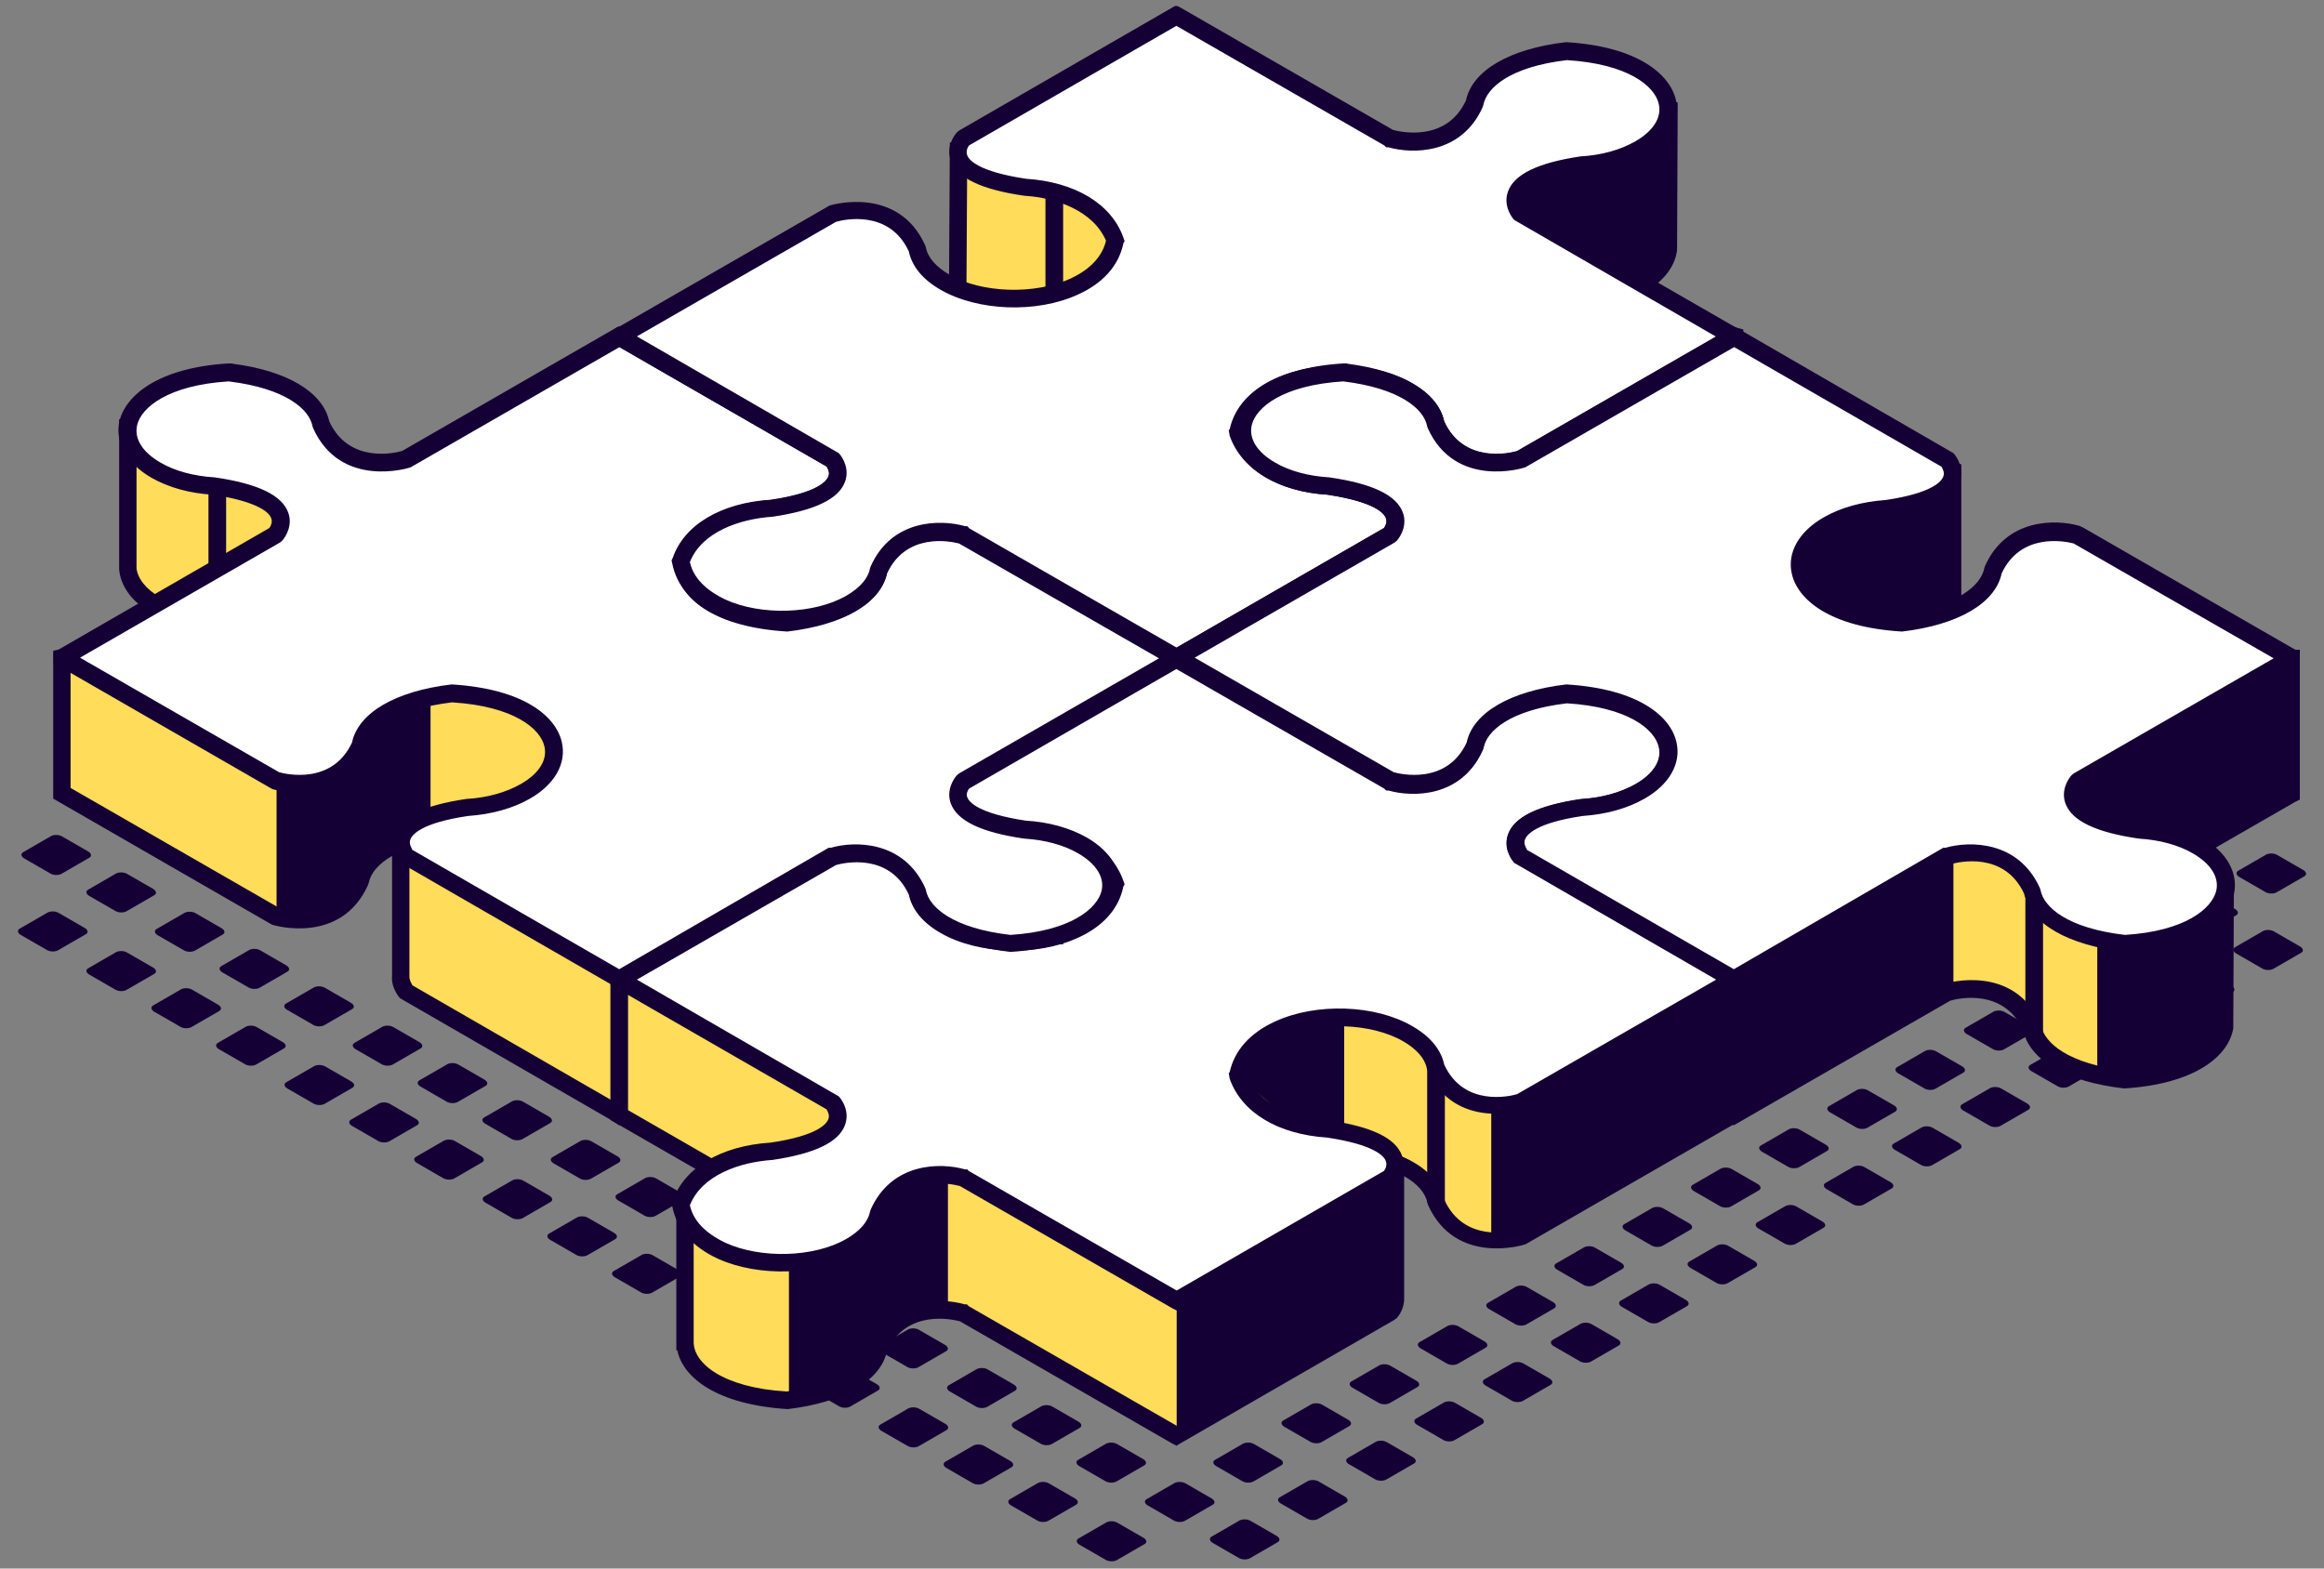 <svg width="120" height="81" viewBox="0 0 120 81" fill="none" xmlns="http://www.w3.org/2000/svg">
<rect x="0" y="0" width="120" height="81" fill="#808080" stroke="none"/>
<g id="_&#229;&#175;&#131;&#226;&#145;&#184;&#226;&#148;&#129;_&#239;&#167;&#143;&#226;&#145;&#164;&#235;&#177;&#182;" clip-path="url(#clip0_1309_12879)">
<path id="Vector" d="M4.606 44.297L3.172 45.126C3.026 45.208 2.765 45.208 2.602 45.11L1.25 44.33C1.087 44.233 1.054 44.086 1.201 44.005L2.635 43.176C2.781 43.095 3.042 43.095 3.205 43.193L4.557 43.972C4.72 44.07 4.752 44.216 4.606 44.297Z" fill="#150035"/>
<path id="Vector_2" d="M7.961 46.231L6.528 47.06C6.381 47.141 6.12 47.141 5.957 47.044L4.605 46.264C4.442 46.166 4.41 46.02 4.557 45.939L5.99 45.11C6.137 45.029 6.397 45.029 6.56 45.126L7.912 45.906C8.075 46.004 8.108 46.15 7.961 46.231Z" fill="#150035"/>
<path id="Vector_3" d="M4.426 48.247L2.992 49.075C2.846 49.157 2.585 49.157 2.422 49.059L1.07 48.279C0.907 48.182 0.875 48.035 1.021 47.954L2.455 47.126C2.602 47.044 2.862 47.044 3.025 47.142L4.377 47.922C4.54 48.019 4.573 48.166 4.426 48.247Z" fill="#150035"/>
<path id="Vector_4" d="M11.496 48.262L10.063 49.091C9.916 49.172 9.656 49.172 9.493 49.075L8.141 48.295C7.978 48.197 7.945 48.051 8.092 47.97L9.525 47.141C9.672 47.06 9.932 47.06 10.095 47.157L11.447 47.937C11.61 48.035 11.643 48.181 11.496 48.262Z" fill="#150035"/>
<path id="Vector_5" d="M7.961 50.294L6.528 51.122C6.381 51.204 6.12 51.204 5.957 51.106L4.605 50.326C4.442 50.229 4.41 50.082 4.557 50.001L5.99 49.172C6.137 49.091 6.397 49.091 6.56 49.189L7.912 49.969C8.075 50.066 8.108 50.212 7.961 50.294Z" fill="#150035"/>
<path id="Vector_6" d="M14.836 50.18L13.403 51.009C13.256 51.09 12.995 51.09 12.832 50.993L11.48 50.213C11.318 50.115 11.285 49.969 11.431 49.888L12.865 49.059C13.012 48.978 13.272 48.978 13.435 49.075L14.787 49.855C14.95 49.953 14.983 50.099 14.836 50.18Z" fill="#150035"/>
<path id="Vector_7" d="M11.317 52.212L9.883 53.04C9.737 53.122 9.476 53.121 9.313 53.024L7.961 52.244C7.798 52.147 7.765 52 7.912 51.919L9.346 51.09C9.492 51.009 9.753 51.009 9.916 51.106L11.268 51.886C11.431 51.984 11.463 52.13 11.317 52.212Z" fill="#150035"/>
<path id="Vector_8" d="M18.176 52.114L16.742 52.943C16.596 53.024 16.335 53.024 16.172 52.926L14.82 52.146C14.657 52.049 14.625 51.903 14.771 51.821L16.205 50.993C16.352 50.911 16.612 50.911 16.775 51.009L18.127 51.789C18.29 51.886 18.323 52.033 18.176 52.114Z" fill="#150035"/>
<path id="Vector_9" d="M14.656 54.145L13.223 54.974C13.076 55.055 12.816 55.055 12.653 54.958L11.301 54.178C11.138 54.08 11.105 53.934 11.252 53.853L12.685 53.024C12.832 52.943 13.093 52.943 13.255 53.04L14.608 53.82C14.771 53.918 14.803 54.064 14.656 54.145Z" fill="#150035"/>
<path id="Vector_10" d="M21.711 54.145L20.278 54.974C20.131 55.055 19.87 55.055 19.707 54.958L18.355 54.178C18.192 54.08 18.16 53.934 18.306 53.853L19.74 53.024C19.887 52.943 20.147 52.943 20.31 53.04L21.662 53.82C21.825 53.918 21.858 54.064 21.711 54.145Z" fill="#150035"/>
<path id="Vector_11" d="M18.192 56.176L16.758 57.005C16.611 57.086 16.351 57.086 16.188 56.989L14.836 56.209C14.673 56.111 14.64 55.965 14.787 55.884L16.221 55.055C16.367 54.974 16.628 54.974 16.791 55.071L18.143 55.851C18.306 55.949 18.338 56.095 18.192 56.176Z" fill="#150035"/>
<path id="Vector_12" d="M25.067 56.079L23.633 56.907C23.486 56.989 23.226 56.989 23.063 56.891L21.711 56.111C21.548 56.014 21.515 55.867 21.662 55.786L23.096 54.958C23.242 54.876 23.503 54.876 23.666 54.974L25.018 55.754C25.181 55.851 25.213 55.998 25.067 56.079Z" fill="#150035"/>
<path id="Vector_13" d="M21.532 58.11L20.098 58.939C19.951 59.02 19.691 59.02 19.528 58.922L18.176 58.142C18.013 58.045 17.98 57.899 18.127 57.818L19.56 56.989C19.707 56.907 19.968 56.907 20.131 57.005L21.483 57.785C21.645 57.883 21.678 58.029 21.532 58.11Z" fill="#150035"/>
<path id="Vector_14" d="M28.407 57.997L26.973 58.825C26.826 58.907 26.566 58.907 26.403 58.809L25.051 58.029C24.888 57.932 24.855 57.785 25.002 57.704L26.435 56.876C26.582 56.794 26.843 56.794 27.006 56.892L28.358 57.672C28.52 57.769 28.553 57.916 28.407 57.997Z" fill="#150035"/>
<path id="Vector_15" d="M24.887 60.028L23.453 60.857C23.307 60.938 23.046 60.938 22.883 60.84L21.531 60.06C21.368 59.963 21.336 59.817 21.482 59.736L22.916 58.907C23.062 58.825 23.323 58.825 23.486 58.923L24.838 59.703C25.001 59.8 25.034 59.947 24.887 60.028Z" fill="#150035"/>
<path id="Vector_16" d="M31.94 60.044L30.506 60.872C30.36 60.954 30.099 60.954 29.936 60.856L28.584 60.076C28.421 59.979 28.388 59.832 28.535 59.751L29.969 58.922C30.115 58.841 30.376 58.841 30.539 58.939L31.891 59.719C32.054 59.816 32.086 59.962 31.94 60.044Z" fill="#150035"/>
<path id="Vector_17" d="M28.422 62.075L26.989 62.904C26.842 62.985 26.581 62.985 26.418 62.887L25.066 62.107C24.903 62.01 24.871 61.864 25.017 61.782L26.451 60.954C26.598 60.872 26.858 60.872 27.021 60.97L28.373 61.75C28.536 61.847 28.569 61.994 28.422 62.075Z" fill="#150035"/>
<path id="Vector_18" d="M35.28 61.962L33.846 62.79C33.699 62.872 33.439 62.871 33.276 62.774L31.924 61.994C31.761 61.897 31.728 61.75 31.875 61.669L33.308 60.84C33.455 60.759 33.716 60.759 33.879 60.856L35.231 61.637C35.394 61.734 35.426 61.88 35.28 61.962Z" fill="#150035"/>
<path id="Vector_19" d="M31.762 63.993L30.328 64.822C30.182 64.903 29.921 64.903 29.758 64.805L28.406 64.025C28.243 63.928 28.211 63.782 28.357 63.7L29.791 62.871C29.938 62.79 30.198 62.79 30.361 62.888L31.713 63.668C31.876 63.765 31.909 63.911 31.762 63.993Z" fill="#150035"/>
<path id="Vector_20" d="M38.635 63.895L37.202 64.724C37.055 64.805 36.794 64.805 36.631 64.708L35.279 63.928C35.116 63.83 35.084 63.684 35.23 63.603L36.664 62.774C36.81 62.693 37.071 62.693 37.234 62.79L38.586 63.57C38.749 63.668 38.782 63.814 38.635 63.895Z" fill="#150035"/>
<path id="Vector_21" d="M35.102 65.926L33.668 66.755C33.522 66.836 33.261 66.836 33.098 66.739L31.746 65.959C31.583 65.861 31.55 65.715 31.697 65.634L33.131 64.805C33.277 64.724 33.538 64.724 33.701 64.821L35.053 65.601C35.216 65.699 35.248 65.845 35.102 65.926Z" fill="#150035"/>
<path id="Vector_22" d="M42.17 65.926L40.737 66.755C40.59 66.836 40.329 66.836 40.166 66.739L38.814 65.959C38.651 65.861 38.619 65.715 38.766 65.634L40.199 64.805C40.346 64.724 40.606 64.724 40.769 64.821L42.121 65.601C42.284 65.699 42.317 65.845 42.17 65.926Z" fill="#150035"/>
<path id="Vector_23" d="M38.653 67.958L37.219 68.786C37.072 68.868 36.812 68.868 36.649 68.77L35.297 67.99C35.134 67.893 35.101 67.746 35.248 67.665L36.681 66.836C36.828 66.755 37.089 66.755 37.252 66.853L38.604 67.633C38.767 67.73 38.799 67.876 38.653 67.958Z" fill="#150035"/>
<path id="Vector_24" d="M45.51 67.86L44.077 68.689C43.93 68.77 43.669 68.77 43.506 68.672L42.154 67.892C41.991 67.795 41.959 67.649 42.105 67.567L43.539 66.739C43.685 66.657 43.946 66.657 44.109 66.755L45.461 67.535C45.624 67.632 45.657 67.779 45.51 67.86Z" fill="#150035"/>
<path id="Vector_25" d="M41.992 69.891L40.559 70.72C40.412 70.801 40.152 70.801 39.989 70.704L38.637 69.924C38.474 69.826 38.441 69.68 38.588 69.599L40.021 68.77C40.168 68.689 40.429 68.689 40.592 68.786L41.944 69.566C42.106 69.664 42.139 69.81 41.992 69.891Z" fill="#150035"/>
<path id="Vector_26" d="M48.85 69.778L47.416 70.607C47.27 70.688 47.009 70.688 46.846 70.591L45.494 69.811C45.331 69.713 45.299 69.567 45.445 69.486L46.879 68.657C47.025 68.576 47.286 68.575 47.449 68.673L48.801 69.453C48.964 69.55 48.996 69.697 48.85 69.778Z" fill="#150035"/>
<path id="Vector_27" d="M45.33 71.809L43.897 72.638C43.75 72.719 43.489 72.719 43.327 72.622L41.974 71.842C41.812 71.744 41.779 71.598 41.926 71.517L43.359 70.688C43.506 70.607 43.767 70.607 43.929 70.704L45.282 71.484C45.444 71.582 45.477 71.728 45.33 71.809Z" fill="#150035"/>
<path id="Vector_28" d="M52.401 71.825L50.967 72.654C50.821 72.735 50.56 72.735 50.397 72.637L49.045 71.857C48.882 71.76 48.849 71.614 48.996 71.532L50.429 70.704C50.576 70.622 50.837 70.622 51 70.72L52.352 71.5C52.515 71.597 52.547 71.744 52.401 71.825Z" fill="#150035"/>
<path id="Vector_29" d="M48.865 73.856L47.432 74.685C47.285 74.766 47.025 74.766 46.862 74.669L45.51 73.889C45.347 73.791 45.314 73.645 45.461 73.564L46.894 72.735C47.041 72.654 47.302 72.654 47.465 72.751L48.817 73.531C48.98 73.629 49.012 73.775 48.865 73.856Z" fill="#150035"/>
<path id="Vector_30" d="M55.74 73.743L54.307 74.572C54.16 74.653 53.9 74.653 53.737 74.555L52.385 73.775C52.222 73.678 52.189 73.531 52.336 73.45L53.769 72.621C53.916 72.54 54.177 72.54 54.34 72.638L55.692 73.418C55.855 73.515 55.887 73.662 55.74 73.743Z" fill="#150035"/>
<path id="Vector_31" d="M52.223 75.774L50.789 76.603C50.643 76.684 50.382 76.684 50.219 76.587L48.867 75.807C48.704 75.709 48.672 75.563 48.818 75.481L50.252 74.653C50.398 74.572 50.659 74.572 50.822 74.669L52.174 75.449C52.337 75.547 52.37 75.693 52.223 75.774Z" fill="#150035"/>
<path id="Vector_32" d="M59.08 75.676L57.647 76.505C57.5 76.586 57.239 76.586 57.077 76.489L55.724 75.709C55.562 75.611 55.529 75.465 55.676 75.384L57.109 74.555C57.256 74.474 57.517 74.474 57.679 74.571L59.032 75.351C59.194 75.449 59.227 75.595 59.08 75.676Z" fill="#150035"/>
<path id="Vector_33" d="M55.561 77.708L54.127 78.536C53.981 78.618 53.72 78.618 53.557 78.52L52.205 77.74C52.042 77.643 52.01 77.496 52.156 77.415L53.59 76.586C53.736 76.505 53.997 76.505 54.16 76.603L55.512 77.383C55.675 77.48 55.707 77.626 55.561 77.708Z" fill="#150035"/>
<path id="Vector_34" d="M62.615 77.708L61.182 78.536C61.035 78.618 60.775 78.618 60.612 78.52L59.26 77.74C59.097 77.643 59.064 77.496 59.211 77.415L60.644 76.586C60.791 76.505 61.052 76.505 61.215 76.603L62.567 77.383C62.73 77.48 62.762 77.626 62.615 77.708Z" fill="#150035"/>
<path id="Vector_35" d="M59.096 79.739L57.662 80.568C57.516 80.649 57.255 80.649 57.092 80.551L55.74 79.771C55.577 79.674 55.545 79.528 55.691 79.446L57.125 78.618C57.271 78.536 57.532 78.536 57.695 78.634L59.047 79.414C59.21 79.511 59.243 79.658 59.096 79.739Z" fill="#150035"/>
<path id="Vector_36" d="M66.151 75.676L64.717 76.505C64.57 76.586 64.31 76.586 64.147 76.489L62.795 75.709C62.632 75.611 62.599 75.465 62.746 75.384L64.18 74.555C64.326 74.474 64.587 74.474 64.75 74.571L66.102 75.351C66.265 75.449 66.297 75.595 66.151 75.676Z" fill="#150035"/>
<path id="Vector_37" d="M69.668 73.645L68.235 74.474C68.088 74.555 67.827 74.555 67.665 74.458L66.312 73.678C66.15 73.58 66.117 73.434 66.264 73.353L67.697 72.524C67.844 72.443 68.104 72.443 68.267 72.54L69.619 73.32C69.782 73.418 69.815 73.564 69.668 73.645Z" fill="#150035"/>
<path id="Vector_38" d="M73.188 71.629L71.754 72.458C71.608 72.54 71.347 72.54 71.184 72.442L69.832 71.662C69.669 71.564 69.636 71.418 69.783 71.337L71.217 70.508C71.363 70.427 71.624 70.427 71.787 70.525L73.139 71.305C73.302 71.402 73.334 71.548 73.188 71.629Z" fill="#150035"/>
<path id="Vector_39" d="M76.707 69.598L75.274 70.427C75.127 70.508 74.867 70.508 74.704 70.411L73.352 69.631C73.189 69.533 73.156 69.387 73.303 69.306L74.736 68.477C74.883 68.396 75.143 68.396 75.306 68.493L76.658 69.273C76.821 69.371 76.854 69.517 76.707 69.598Z" fill="#150035"/>
<path id="Vector_40" d="M80.243 67.567L78.809 68.396C78.662 68.477 78.402 68.477 78.239 68.379L76.887 67.6C76.724 67.502 76.691 67.356 76.838 67.275L78.271 66.446C78.418 66.365 78.679 66.365 78.841 66.462L80.194 67.242C80.356 67.34 80.389 67.486 80.243 67.567Z" fill="#150035"/>
<path id="Vector_41" d="M83.76 65.536L82.326 66.365C82.18 66.446 81.919 66.446 81.756 66.348L80.404 65.568C80.241 65.471 80.209 65.325 80.355 65.243L81.789 64.415C81.936 64.333 82.196 64.333 82.359 64.431L83.711 65.211C83.874 65.308 83.907 65.454 83.76 65.536Z" fill="#150035"/>
<path id="Vector_42" d="M87.28 63.505L85.846 64.333C85.699 64.415 85.439 64.415 85.276 64.317L83.924 63.537C83.761 63.44 83.728 63.293 83.875 63.212L85.308 62.383C85.455 62.302 85.716 62.302 85.879 62.4L87.231 63.179C87.394 63.277 87.426 63.423 87.28 63.505Z" fill="#150035"/>
<path id="Vector_43" d="M90.815 61.473L89.381 62.302C89.235 62.383 88.974 62.383 88.811 62.286L87.459 61.506C87.296 61.408 87.263 61.262 87.41 61.181L88.844 60.352C88.99 60.271 89.251 60.271 89.414 60.368L90.766 61.148C90.929 61.246 90.961 61.392 90.815 61.473Z" fill="#150035"/>
<path id="Vector_44" d="M94.332 59.442L92.899 60.271C92.752 60.352 92.492 60.352 92.329 60.255L90.977 59.474C90.814 59.377 90.781 59.231 90.928 59.15L92.361 58.321C92.508 58.239 92.768 58.239 92.931 58.337L94.283 59.117C94.446 59.215 94.479 59.361 94.332 59.442Z" fill="#150035"/>
<path id="Vector_45" d="M97.852 57.411L96.418 58.239C96.272 58.321 96.011 58.321 95.848 58.223L94.496 57.443C94.333 57.346 94.3 57.2 94.447 57.118L95.881 56.289C96.027 56.208 96.288 56.208 96.451 56.306L97.803 57.086C97.966 57.183 97.998 57.33 97.852 57.411Z" fill="#150035"/>
<path id="Vector_46" d="M101.369 55.395L99.936 56.224C99.789 56.305 99.529 56.305 99.366 56.208L98.014 55.428C97.851 55.33 97.818 55.184 97.965 55.103L99.398 54.274C99.545 54.193 99.805 54.193 99.968 54.29L101.321 55.07C101.483 55.168 101.516 55.314 101.369 55.395Z" fill="#150035"/>
<path id="Vector_47" d="M104.905 53.364L103.471 54.193C103.324 54.274 103.064 54.274 102.901 54.176L101.549 53.396C101.386 53.299 101.353 53.153 101.5 53.071L102.933 52.243C103.08 52.161 103.341 52.161 103.504 52.259L104.856 53.039C105.019 53.136 105.051 53.283 104.905 53.364Z" fill="#150035"/>
<path id="Vector_48" d="M108.424 51.333L106.991 52.161C106.844 52.243 106.583 52.243 106.42 52.145L105.068 51.365C104.905 51.268 104.873 51.121 105.019 51.04L106.453 50.211C106.6 50.13 106.86 50.13 107.023 50.228L108.375 51.008C108.538 51.105 108.571 51.251 108.424 51.333Z" fill="#150035"/>
<path id="Vector_49" d="M111.942 49.301L110.508 50.13C110.362 50.211 110.101 50.211 109.938 50.114L108.586 49.334C108.423 49.236 108.39 49.09 108.537 49.009L109.971 48.18C110.117 48.099 110.378 48.099 110.541 48.196L111.893 48.976C112.056 49.074 112.088 49.22 111.942 49.301Z" fill="#150035"/>
<path id="Vector_50" d="M115.461 47.27L114.028 48.099C113.881 48.18 113.62 48.18 113.457 48.083L112.105 47.303C111.942 47.205 111.91 47.059 112.057 46.978L113.49 46.149C113.637 46.068 113.897 46.068 114.06 46.165L115.412 46.945C115.575 47.043 115.608 47.189 115.461 47.27Z" fill="#150035"/>
<path id="Vector_51" d="M65.971 79.641L64.537 80.47C64.391 80.551 64.13 80.551 63.967 80.454L62.615 79.674C62.452 79.576 62.42 79.43 62.566 79.349L64 78.52C64.147 78.439 64.407 78.439 64.57 78.536L65.922 79.316C66.085 79.414 66.118 79.56 65.971 79.641Z" fill="#150035"/>
<path id="Vector_52" d="M69.49 77.61L68.057 78.439C67.91 78.52 67.65 78.52 67.487 78.422L66.135 77.642C65.972 77.545 65.939 77.399 66.086 77.317L67.519 76.489C67.666 76.407 67.927 76.407 68.09 76.505L69.442 77.285C69.605 77.382 69.637 77.529 69.49 77.61Z" fill="#150035"/>
<path id="Vector_53" d="M73.008 75.579L71.575 76.407C71.428 76.489 71.167 76.489 71.004 76.391L69.652 75.611C69.489 75.514 69.457 75.368 69.603 75.286L71.037 74.457C71.184 74.376 71.444 74.376 71.607 74.474L72.959 75.254C73.122 75.351 73.155 75.498 73.008 75.579Z" fill="#150035"/>
<path id="Vector_54" d="M76.528 73.547L75.094 74.376C74.947 74.457 74.687 74.457 74.524 74.36L73.172 73.58C73.009 73.483 72.976 73.336 73.123 73.255L74.556 72.426C74.703 72.345 74.964 72.345 75.127 72.442L76.479 73.222C76.642 73.32 76.674 73.466 76.528 73.547Z" fill="#150035"/>
<path id="Vector_55" d="M80.063 71.516L78.629 72.345C78.483 72.426 78.222 72.426 78.059 72.329L76.707 71.549C76.544 71.451 76.511 71.305 76.658 71.224L78.092 70.395C78.238 70.314 78.499 70.314 78.662 70.411L80.014 71.191C80.177 71.289 80.209 71.435 80.063 71.516Z" fill="#150035"/>
<path id="Vector_56" d="M83.58 69.485L82.147 70.314C82 70.395 81.74 70.395 81.577 70.297L80.225 69.517C80.062 69.42 80.029 69.274 80.176 69.192L81.609 68.364C81.756 68.282 82.016 68.282 82.179 68.38L83.531 69.16C83.694 69.257 83.727 69.404 83.58 69.485Z" fill="#150035"/>
<path id="Vector_57" d="M87.1 67.454L85.666 68.282C85.52 68.364 85.259 68.364 85.096 68.266L83.744 67.486C83.581 67.389 83.549 67.243 83.695 67.161L85.129 66.332C85.275 66.251 85.536 66.251 85.699 66.349L87.051 67.129C87.214 67.226 87.246 67.373 87.1 67.454Z" fill="#150035"/>
<path id="Vector_58" d="M90.635 65.438L89.201 66.267C89.055 66.348 88.794 66.348 88.631 66.251L87.279 65.471C87.116 65.373 87.084 65.227 87.23 65.146L88.664 64.317C88.811 64.236 89.071 64.236 89.234 64.333L90.586 65.113C90.749 65.211 90.782 65.357 90.635 65.438Z" fill="#150035"/>
<path id="Vector_59" d="M94.153 63.407L92.719 64.236C92.572 64.317 92.312 64.317 92.149 64.219L90.797 63.439C90.634 63.342 90.601 63.196 90.748 63.114L92.181 62.286C92.328 62.204 92.589 62.204 92.752 62.302L94.104 63.082C94.267 63.179 94.299 63.326 94.153 63.407Z" fill="#150035"/>
<path id="Vector_60" d="M97.672 61.376L96.239 62.204C96.092 62.286 95.831 62.286 95.668 62.188L94.316 61.408C94.153 61.311 94.121 61.164 94.267 61.083L95.701 60.254C95.848 60.173 96.108 60.173 96.271 60.271L97.623 61.051C97.786 61.148 97.819 61.294 97.672 61.376Z" fill="#150035"/>
<path id="Vector_61" d="M101.192 59.344L99.758 60.173C99.612 60.254 99.351 60.254 99.188 60.157L97.836 59.377C97.673 59.279 97.64 59.133 97.787 59.052L99.221 58.223C99.367 58.142 99.628 58.142 99.791 58.239L101.143 59.019C101.306 59.117 101.338 59.263 101.192 59.344Z" fill="#150035"/>
<path id="Vector_62" d="M104.727 57.313L103.293 58.142C103.147 58.223 102.886 58.223 102.723 58.126L101.371 57.346C101.208 57.248 101.176 57.102 101.322 57.021L102.756 56.192C102.902 56.111 103.163 56.111 103.326 56.208L104.678 56.988C104.841 57.086 104.873 57.232 104.727 57.313Z" fill="#150035"/>
<path id="Vector_63" d="M108.244 55.282L106.811 56.111C106.664 56.192 106.404 56.192 106.241 56.094L104.889 55.314C104.726 55.217 104.693 55.071 104.84 54.989L106.273 54.161C106.42 54.079 106.681 54.079 106.843 54.177L108.196 54.957C108.358 55.054 108.391 55.201 108.244 55.282Z" fill="#150035"/>
<path id="Vector_64" d="M111.764 53.251L110.33 54.079C110.184 54.161 109.923 54.161 109.76 54.063L108.408 53.283C108.245 53.186 108.213 53.039 108.359 52.958L109.793 52.129C109.939 52.048 110.2 52.048 110.363 52.146L111.715 52.926C111.878 53.023 111.911 53.169 111.764 53.251Z" fill="#150035"/>
<path id="Vector_65" d="M115.282 51.235L113.848 52.064C113.701 52.145 113.441 52.145 113.278 52.047L111.926 51.267C111.763 51.17 111.73 51.024 111.877 50.943L113.31 50.114C113.457 50.032 113.718 50.032 113.881 50.13L115.233 50.91C115.396 51.008 115.428 51.154 115.282 51.235Z" fill="#150035"/>
<path id="Vector_66" d="M118.817 49.204L117.383 50.032C117.237 50.114 116.976 50.114 116.813 50.016L115.461 49.236C115.298 49.139 115.265 48.992 115.412 48.911L116.846 48.083C116.992 48.001 117.253 48.001 117.416 48.099L118.768 48.879C118.931 48.976 118.963 49.123 118.817 49.204Z" fill="#150035"/>
<path id="Vector_67" d="M118.981 45.255L117.547 46.083C117.401 46.164 117.14 46.164 116.977 46.067L115.625 45.287C115.462 45.19 115.429 45.043 115.576 44.962L117.01 44.133C117.156 44.052 117.417 44.052 117.58 44.15L118.932 44.929C119.095 45.027 119.127 45.173 118.981 45.255Z" fill="#150035"/>
<path id="Vector_68" d="M82.767 15.634L82.832 15.374C83.5 15.228 84.136 15.017 84.689 14.708C85.748 14.091 86.221 13.278 86.123 12.482V5.64L82.507 4.324L75.404 9.345L61.134 8.045L60.759 7.834L60.482 7.997L58.739 7.834H51.718H49.47L49.421 16.333H41.667L34.417 17.552L31.99 17.405V24.393L38.8 28.326L38.979 28.862L35.379 29.138V36.077C35.346 37.474 37.073 38.888 40.624 39.116C43.589 38.774 45.153 37.653 45.381 36.434C46.619 33.656 49.747 34.614 49.763 34.614L60.759 40.952L71.755 34.614C71.755 34.614 72.016 34.338 72.032 33.948C72.032 33.948 72.032 33.85 72.032 33.802V26.847C72.26 26.944 72.488 27.042 72.7 27.155C73.547 27.643 74.019 28.244 74.133 28.878C75.371 31.657 78.499 30.698 78.515 30.698L89.511 24.36V17.373L82.735 15.602L82.767 15.634Z" fill="#FFDC5A"/>
<path id="Vector_69" d="M60.774 41.485L60.546 41.371L49.567 35.05C49.192 34.953 46.813 34.4 45.803 36.578C45.478 38.121 43.556 39.243 40.672 39.584C36.925 39.356 35.166 37.894 34.938 36.431H34.922V36.09V28.762L35.329 28.697L38.163 28.469L31.533 24.65V24.374V17.191L31.843 16.915H32.054L34.4 17.078L41.601 15.875H48.996L49.045 7.36H49.518H58.787L60.416 7.506L60.791 7.295L61.312 7.588L75.322 8.855L82.489 3.785L86.627 5.296V5.621L86.595 12.918C86.497 13.746 85.91 14.526 84.933 15.079C84.672 15.225 84.395 15.355 84.086 15.469L90.016 17.013V17.37V24.602L89.804 24.748L78.775 31.102C78.661 31.15 75.159 32.223 73.742 29.087L73.709 28.989C73.611 28.469 73.204 27.982 72.503 27.591V33.831C72.503 33.831 72.503 33.929 72.503 33.994C72.471 34.53 72.145 34.904 72.096 34.937L71.982 35.018L60.774 41.485ZM50.023 34.27L60.758 40.445L71.461 34.286C71.461 34.286 71.575 34.092 71.591 33.945V33.913V33.831V26.21L72.21 26.47C72.471 26.568 72.715 26.681 72.943 26.811C73.856 27.331 74.426 28.014 74.589 28.794C75.599 30.988 77.977 30.435 78.352 30.322L89.087 24.146V17.76L82.196 15.956L82.473 14.998L82.75 14.949C83.418 14.819 83.988 14.608 84.46 14.331C85.324 13.844 85.748 13.21 85.666 12.544L85.617 12.04H85.682V5.963L82.587 4.841L75.566 9.814H75.419L60.921 8.465L60.774 8.384L60.595 8.481L58.722 8.319H49.941L49.892 16.818H49.42H41.666L34.384 18.036L32.429 17.906V24.163L39.173 28.047L39.581 29.298L35.818 29.59V35.798V36.139C35.801 37.228 37.3 38.511 40.623 38.723C43.507 38.382 44.745 37.293 44.908 36.399L44.94 36.301C46.032 33.848 48.557 33.864 49.811 34.221H49.925L50.023 34.319V34.27Z" fill="#150035"/>
<path id="Vector_70" d="M40.737 32.03V39.001L42.692 38.676L44.793 37.474L45.51 36.125L46.553 34.987L48.149 34.484H48.947V27.496H48.019L46.504 28.016L45.689 28.731L44.826 30.437L43.246 31.64L40.721 31.997L40.737 32.03Z" fill="#150035"/>
<path id="Vector_71" d="M60.758 33.98V40.951C60.758 40.951 60.758 40.951 60.774 40.951L71.966 34.305L72.243 27.496L70.972 27.935L60.774 33.964L60.758 33.98Z" fill="#150035"/>
<path id="Vector_72" d="M69.408 19.372V25.238L66.753 24.75L64.244 22.703L64.44 20.607L67.111 19.355H69.408V19.372Z" fill="#150035"/>
<path id="Vector_73" d="M77.001 23.886V30.873L78.532 30.727L89.528 24.389V17.418C89.528 17.418 89.528 17.418 89.512 17.418L79.379 23.398L76.984 23.902L77.001 23.886Z" fill="#150035"/>
<path id="Vector_74" d="M85.959 6.469L86.089 13.082L86.073 13.099L84.688 14.707H84.672L78.53 11.068L78.269 10.174L79.459 9.101L82.505 8.451L85.323 7.362L85.959 6.469Z" fill="#150035"/>
<path id="Vector_75" d="M74.606 21.922H73.693V28.926H74.606V21.922Z" fill="#150035"/>
<path id="Vector_76" d="M54.895 9.832H53.982V15.568H54.895V9.832Z" fill="#150035"/>
<path id="Vector_77" d="M118.312 33.995H112.464L108 35.051L107.332 34.661C107.332 34.661 104.531 33.8 103.178 36.059H96.337C96.337 36.059 96.337 36.059 96.337 36.042L100.849 33.816V31.59C100.849 31.59 100.849 31.492 100.849 31.444V24.456H90.781L90.032 24.716L89.576 24.456L87.703 25.545L80.486 28.064L70.321 22.148H64.212V29.412C64.277 30.111 64.749 30.794 65.678 31.33C66.525 31.817 67.568 32.093 68.675 32.158C69.457 32.272 70.044 32.419 70.516 32.581L69.229 33.816L65.971 33.215L60.84 34.027V41.015L71.836 47.352C71.836 47.352 74.98 48.327 76.218 45.532C76.332 44.898 76.804 44.297 77.651 43.81C77.863 43.696 78.091 43.582 78.319 43.501V50.456C78.27 50.911 78.596 51.252 78.596 51.252L89.592 57.59L100.588 51.252C100.588 51.252 103.732 50.277 104.97 53.072C105.198 54.291 106.762 55.412 109.727 55.754C113.36 55.526 115.038 54.063 114.956 52.65V45.76L110.916 45.337C110.916 45.337 110.916 45.337 110.916 45.321L118.361 41.031V34.044L118.312 33.995Z" fill="#FFDC5A"/>
<path id="Vector_78" d="M89.511 58.11L89.267 57.931L78.206 51.545C78.206 51.545 77.733 51.025 77.799 50.391V44.2C77.098 44.606 76.691 45.093 76.593 45.597L76.561 45.695C75.176 48.782 71.771 47.807 71.624 47.758L71.527 47.71L60.303 41.242V40.966V33.605L60.694 33.523L65.874 32.711H65.988L69.018 33.28L69.572 32.743C69.262 32.678 68.92 32.613 68.546 32.548C67.373 32.483 66.265 32.175 65.385 31.671C64.375 31.086 63.773 30.273 63.707 29.396V21.645H64.163H70.37L70.468 21.693L80.487 27.527L87.459 25.09L89.528 23.903L90.033 24.196L90.749 23.968H101.273V24.439V31.427C101.273 31.476 101.273 31.541 101.273 31.606V34.076L101.012 34.206L98.194 35.603H102.886C104.303 33.523 106.893 34.092 107.366 34.206L107.577 34.303L108.05 34.58L112.448 33.556H118.752V34.027V41.291L118.492 41.421L112.253 45.012L115.348 45.337V45.76L115.315 53.105C115.071 54.551 113.328 55.981 109.679 56.208C106.698 55.867 104.792 54.746 104.466 53.202C103.456 51.008 101.077 51.561 100.703 51.675L89.495 58.126L89.511 58.11ZM78.841 50.878L89.544 57.053L100.426 50.797C100.572 50.748 103.977 49.773 105.362 52.861L105.394 52.958C105.557 53.852 106.795 54.941 109.744 55.282C113.067 55.071 114.533 53.771 114.468 52.65L114.436 52.162H114.468V46.117L110.493 45.711L110.363 45.045L117.873 40.722V34.433H112.513L107.919 35.506L107.072 35.035C106.584 34.921 104.58 34.531 103.537 36.253L103.407 36.481H103.146H95.946L95.767 35.766L96.093 35.587L100.361 33.475V24.829H90.814L89.935 25.138L89.528 24.895L87.833 25.902H87.719L80.372 28.47L80.177 28.34L70.142 22.506H64.603V29.331C64.652 29.867 65.092 30.436 65.841 30.858C66.591 31.297 67.568 31.557 68.627 31.622C69.409 31.736 70.044 31.882 70.582 32.061L71.299 32.305L69.344 34.19H69.148L65.874 33.605L61.199 34.336V40.69L71.934 46.865C72.276 46.962 74.671 47.531 75.697 45.337C75.86 44.573 76.43 43.891 77.342 43.355C77.57 43.225 77.815 43.111 78.059 43.013L78.695 42.753V50.375C78.678 50.586 78.776 50.748 78.825 50.83L78.841 50.878Z" fill="#150035"/>
<path id="Vector_79" d="M100.571 25.433V31.526V31.543L98.959 31.965L95.326 31.721L93.192 30.438L93.175 30.421L92.752 28.715V28.699L93.827 27.334H93.843L96.32 26.391H96.336L99.121 25.953L100.539 24.75L100.571 25.433Z" fill="#150035"/>
<path id="Vector_80" d="M79.802 35.93L79.134 36.238L77.277 36.888L76.023 37.75L75.29 39.245L74.801 40.138L73.253 40.837L71.836 40.723V47.711L74.312 47.256L75.974 45.875L77.375 43.843L77.847 43.194L79.802 42.251V35.93Z" fill="#150035"/>
<path id="Vector_81" d="M89.543 50.309V57.28C89.543 57.28 89.543 57.28 89.559 57.28L98.91 51.901L100.865 50.877V43.906C100.865 43.906 100.865 43.906 100.848 43.906L89.543 50.309Z" fill="#150035"/>
<path id="Vector_82" d="M108.293 48.703V55.674L112.105 55.544L114.777 53.626L114.923 52.001V47.094C114.923 47.094 114.923 47.094 114.907 47.094L112.838 48.491L110.492 49.011L108.309 48.719L108.293 48.703Z" fill="#150035"/>
<path id="Vector_83" d="M107.919 41.894L111.258 42.69L113.474 43.438L118.328 40.756V33.785C118.328 33.785 118.328 33.785 118.312 33.785L109.434 38.904L107.511 40.009L107.039 40.789L107.332 41.504L107.919 41.926V41.894Z" fill="#150035"/>
<path id="Vector_84" d="M105.492 46.426H104.58V53.527H105.492V46.426Z" fill="#150035"/>
<path id="Vector_85" d="M69.229 25.043H68.316V29.658H69.229V25.043Z" fill="#150035"/>
<path id="Vector_86" d="M60.758 33.995H54.909L50.446 35.051L49.778 34.661C49.778 34.661 46.976 33.8 45.624 36.059H38.782C38.782 36.059 38.782 36.059 38.782 36.042L43.294 33.816V31.59C43.294 31.59 43.294 31.492 43.294 31.444V24.456H33.227L32.477 24.716L32.021 24.456L30.148 25.545L22.931 28.064L12.766 22.148H6.657V29.412C6.722 30.111 7.195 30.794 8.123 31.33C8.97 31.817 10.013 32.093 11.121 32.158C11.903 32.272 12.489 32.419 12.962 32.581L11.675 33.816L8.417 33.215L3.285 34.027V41.015L14.281 47.352C14.281 47.352 17.425 48.327 18.663 45.532C18.777 44.898 19.25 44.297 20.097 43.81C20.309 43.696 20.537 43.582 20.765 43.501V50.456C20.716 50.911 21.042 51.252 21.042 51.252L32.038 57.59L43.034 51.252C43.034 51.252 46.178 50.277 47.416 53.072C47.644 54.291 49.208 55.412 52.172 55.754C55.805 55.526 57.483 54.063 57.402 52.65V45.76L53.362 45.337C53.362 45.337 53.362 45.337 53.362 45.321L60.806 41.031V34.044L60.758 33.995Z" fill="#FFDC5A"/>
<path id="Vector_87" d="M31.957 58.11L31.712 57.931L20.651 51.545C20.651 51.545 20.179 51.025 20.244 50.391V44.2C19.543 44.606 19.136 45.093 19.038 45.597L19.006 45.695C17.621 48.782 14.216 47.807 14.07 47.758L13.972 47.71L2.748 41.242V40.966V33.605L3.139 33.523L8.319 32.711H8.433L11.463 33.28L12.017 32.743C11.708 32.678 11.366 32.613 10.991 32.548C9.818 32.483 8.71 32.175 7.831 31.671C6.821 31.086 6.218 30.273 6.153 29.396V21.645H6.609H12.816L12.913 21.693L22.932 27.527L29.904 25.09L31.973 23.903L32.478 24.196L33.195 23.968H43.718V24.439V31.427C43.718 31.476 43.718 31.541 43.718 31.606V34.076L43.458 34.206L40.639 35.603H45.331C46.764 33.523 49.338 34.092 49.811 34.206L50.023 34.303L50.495 34.58L54.893 33.556H61.198V34.027V41.291L60.937 41.421L54.698 45.012L57.793 45.337V45.76L57.761 53.105C57.516 54.551 55.773 55.981 52.124 56.208C49.143 55.867 47.237 54.746 46.911 53.202C45.901 51.008 43.523 51.561 43.148 51.675L31.94 58.126L31.957 58.11ZM21.287 50.878L31.989 57.053L42.871 50.797C43.018 50.748 46.422 49.773 47.807 52.861L47.84 52.958C48.003 53.852 49.241 54.941 52.189 55.282C55.513 55.071 56.979 53.771 56.913 52.65L56.881 52.162H56.913V46.117L52.939 45.711L52.808 45.045L60.318 40.722V34.433H54.959L50.365 35.506L49.518 35.035C49.029 34.921 47.025 34.531 45.983 36.253L45.852 36.481H45.592H38.391L38.212 35.766L38.538 35.587L42.806 33.475V24.829H33.26L32.38 25.138L31.973 24.895L30.279 25.902H30.165L22.818 28.47L22.622 28.34L12.587 22.506H7.049V29.331C7.098 29.867 7.537 30.436 8.287 30.858C9.036 31.297 10.014 31.557 11.072 31.622C11.854 31.736 12.49 31.882 13.027 32.061L13.744 32.305L11.789 34.19H11.594L8.319 33.605L3.644 34.336V40.69L14.379 46.865C14.721 46.962 17.116 47.531 18.142 45.337C18.305 44.573 18.875 43.891 19.788 43.355C20.016 43.225 20.26 43.111 20.505 43.013L21.14 42.753V50.375C21.124 50.586 21.221 50.748 21.27 50.83L21.287 50.878Z" fill="#150035"/>
<path id="Vector_88" d="M43.019 25.433V31.526V31.543L41.406 31.965L37.773 31.721L35.623 30.438V30.421L35.199 28.715V28.699L36.274 27.334L38.767 26.391L41.553 25.953H41.569L42.986 24.75L43.019 25.433Z" fill="#150035"/>
<path id="Vector_89" d="M22.231 35.93L21.579 36.238L19.722 36.888L18.468 37.75L17.735 39.245L17.246 40.138L15.698 40.837L14.281 40.723V47.711L16.741 47.256L18.419 45.875L19.82 43.843L20.292 43.194L22.231 42.251V35.93Z" fill="#150035"/>
<path id="Vector_90" d="M31.99 50.309V57.28C31.99 57.28 31.99 57.28 32.007 57.28L41.357 51.901L43.312 50.877V43.906C43.312 43.906 43.312 43.906 43.296 43.906L31.99 50.309Z" fill="#150035"/>
<path id="Vector_91" d="M50.723 48.703V55.674L54.535 55.544L57.206 53.626L57.353 52.001V47.094C57.353 47.094 57.353 47.094 57.337 47.094L55.268 48.491L52.922 49.011L50.739 48.719L50.723 48.703Z" fill="#150035"/>
<path id="Vector_92" d="M50.348 41.894L53.688 42.69L55.903 43.438L60.758 40.756V33.785C60.758 33.785 60.758 33.785 60.742 33.785L51.863 38.904L49.941 40.009L49.469 40.789L49.762 41.504L50.348 41.926V41.894Z" fill="#150035"/>
<path id="Vector_93" d="M47.938 46.426H47.025V53.527H47.938V46.426Z" fill="#150035"/>
<path id="Vector_94" d="M11.676 25.043H10.764V29.658H11.676V25.043Z" fill="#150035"/>
<path id="Vector_95" d="M82.767 48.814L82.832 48.554C83.5 48.408 84.136 48.196 84.689 47.888C85.748 47.27 86.221 46.458 86.123 45.661V38.82L82.507 37.504L75.404 42.525L61.134 41.225L60.759 41.014L60.482 41.176L58.739 41.014H49.47L49.421 49.513H41.667L34.417 50.731L31.99 50.585V57.573L38.8 61.505L38.979 62.041L35.379 62.318V69.257C35.346 70.654 37.073 72.068 40.624 72.295C43.589 71.954 45.153 70.833 45.381 69.614C46.619 66.835 49.747 67.794 49.763 67.794L60.759 74.132L71.755 67.794C71.755 67.794 72.016 67.518 72.032 67.128C72.032 67.128 72.032 67.03 72.032 66.981V60.026C72.26 60.124 72.488 60.221 72.7 60.335C73.547 60.823 74.019 61.424 74.133 62.058C75.371 64.837 78.499 63.878 78.515 63.878L89.511 57.54V50.553L82.735 48.781L82.767 48.814Z" fill="#FFDC5A"/>
<path id="Vector_96" d="M60.775 74.668L60.547 74.555L49.567 68.233C49.193 68.136 46.814 67.583 45.804 69.761C45.478 71.305 43.556 72.426 40.673 72.767C37.04 72.54 35.264 71.158 34.971 69.728H34.922V61.944L35.313 61.879L38.148 61.652L31.518 57.833V57.557V50.374L31.827 50.098H32.039L34.385 50.261L41.585 49.058H48.981L49.03 40.543H49.502H58.771L60.4 40.689L60.775 40.478L61.296 40.771L75.306 42.038L82.441 36.984L82.653 37.033L86.612 38.463V38.788L86.579 46.084C86.481 46.913 85.895 47.693 84.917 48.246C84.657 48.392 84.38 48.522 84.07 48.636L90 50.179V50.537V57.703L89.772 57.914L78.776 64.252C78.662 64.301 75.159 65.373 73.742 62.237L73.71 62.139C73.612 61.619 73.205 61.132 72.504 60.742V66.982C72.504 66.982 72.504 67.079 72.504 67.144C72.472 67.681 72.146 68.054 72.097 68.087L71.983 68.168L60.775 74.636V74.668ZM50.023 67.453L60.759 73.628L71.462 67.469C71.462 67.469 71.576 67.274 71.592 67.128V67.096V67.014V59.393L72.211 59.653C72.472 59.751 72.716 59.864 72.944 59.994C73.856 60.514 74.426 61.197 74.589 61.977C75.599 64.171 77.994 63.618 78.352 63.504L89.088 57.329V50.943L82.197 49.139L82.474 48.181L82.751 48.132C83.419 48.002 83.989 47.791 84.461 47.514C85.325 47.027 85.748 46.393 85.667 45.727L85.618 45.223H85.683V39.146L82.588 38.008L75.567 42.981H75.42L60.922 41.632L60.775 41.551L60.596 41.648L58.722 41.486H49.942L49.893 49.984H49.421H41.666L34.385 51.203L32.43 51.073V57.329L39.174 61.213L39.581 62.464L35.818 62.757V68.834V69.29C35.802 70.378 37.301 71.662 40.624 71.857C43.507 71.516 44.745 70.427 44.908 69.533L44.941 69.436C46.032 66.982 48.557 66.998 49.812 67.356H49.926L50.023 67.453Z" fill="#150035"/>
<path id="Vector_97" d="M80.91 35.848C77.945 36.189 76.381 37.31 76.153 38.529C74.915 41.308 71.787 40.349 71.771 40.349L60.775 34.012L49.779 40.349C49.779 40.349 48.085 42.153 52.94 42.868C55.057 42.998 57.012 43.908 57.615 45.598C57.045 48.669 51.669 49.401 48.851 47.759C48.004 47.272 47.531 46.67 47.417 46.037C46.179 43.258 43.051 44.217 43.035 44.217L32.039 50.554C32.039 50.554 32.039 50.554 32.039 50.571L43.035 56.908C43.035 56.908 44.729 58.712 39.875 59.427C37.757 59.557 35.802 60.467 35.199 62.157C35.77 65.228 41.145 65.959 43.964 64.318C44.811 63.831 45.283 63.229 45.397 62.596C46.635 59.817 49.763 60.776 49.779 60.776L60.775 67.113L71.771 60.776C71.771 60.776 73.465 58.972 68.611 58.257C66.493 58.127 64.538 57.217 63.936 55.527C64.506 52.456 69.882 51.724 72.7 53.365C73.547 53.853 74.019 54.454 74.133 55.088C75.371 57.867 78.499 56.908 78.515 56.908L89.511 50.571C89.511 50.571 89.511 50.571 89.511 50.554L78.515 44.217C78.515 44.217 76.821 42.413 81.676 41.698C82.767 41.633 83.826 41.357 84.673 40.869C87.508 39.244 86.253 36.141 80.91 35.816V35.848Z" fill="white"/>
<path id="Vector_98" d="M60.774 67.683L60.546 67.569L49.567 61.248C49.192 61.15 46.813 60.598 45.803 62.775C45.641 63.539 45.071 64.222 44.158 64.758C42.236 65.863 39.19 65.96 37.072 65.002C35.752 64.4 34.938 63.458 34.71 62.288L34.677 62.142L34.742 61.995C35.329 60.305 37.218 59.168 39.792 59.005C42.22 58.648 42.692 58.03 42.773 57.787C42.855 57.575 42.725 57.364 42.676 57.283L31.533 50.864V50.344L31.745 50.198L42.839 43.812C42.985 43.763 46.39 42.788 47.775 45.875L47.807 45.973C47.905 46.493 48.328 46.98 49.029 47.387C50.691 48.345 53.444 48.427 55.285 47.582C55.985 47.257 56.865 46.655 57.109 45.632C56.441 44.072 54.519 43.405 52.89 43.308C50.642 42.983 49.42 42.382 49.094 41.488C48.866 40.854 49.192 40.269 49.42 40.025L49.518 39.944L60.725 33.477L60.954 33.59L71.933 39.912C72.308 40.009 74.686 40.562 75.696 38.384C76.022 36.84 77.944 35.719 80.844 35.378H80.893C84.591 35.605 86.22 37.052 86.529 38.335C86.79 39.424 86.171 40.529 84.884 41.26C84.004 41.764 82.897 42.073 81.691 42.154C79.264 42.512 78.791 43.129 78.71 43.373C78.629 43.584 78.759 43.795 78.808 43.877L89.95 50.295V50.815L89.739 50.962L78.743 57.299C78.629 57.348 75.126 58.42 73.709 55.284L73.676 55.187C73.579 54.667 73.155 54.179 72.454 53.773C70.793 52.814 68.056 52.733 66.199 53.578C65.499 53.903 64.619 54.504 64.374 55.528C64.994 57.088 66.948 57.754 68.594 57.852C70.842 58.177 72.064 58.778 72.389 59.672C72.617 60.305 72.292 60.89 72.064 61.134L71.966 61.215L60.758 67.683H60.774ZM50.023 60.468L60.758 66.643L71.461 60.468C71.526 60.387 71.64 60.175 71.559 59.964C71.477 59.72 71.005 59.119 68.529 58.745C66.004 58.583 64.114 57.462 63.495 55.707L63.446 55.414L63.495 55.365C63.739 54.244 64.554 53.334 65.841 52.749C67.958 51.774 71.005 51.872 72.927 52.993C73.839 53.513 74.409 54.195 74.572 54.975C75.582 57.169 77.961 56.617 78.335 56.503L88.615 50.588L78.189 44.559C77.961 44.315 77.635 43.73 77.863 43.097C78.172 42.203 79.41 41.602 81.61 41.277C82.717 41.212 83.679 40.935 84.444 40.513C85.373 39.977 85.813 39.278 85.65 38.579C85.438 37.653 84.053 36.515 80.909 36.32C77.977 36.662 76.755 37.75 76.592 38.644L76.56 38.742C75.468 41.195 72.943 41.179 71.689 40.822H71.575L71.477 40.724L60.742 34.549L50.039 40.724C49.974 40.805 49.86 41.017 49.941 41.228C50.023 41.472 50.495 42.073 52.971 42.447C55.496 42.609 57.386 43.73 58.005 45.485L58.07 45.664L58.005 45.778C57.777 46.915 56.962 47.842 55.659 48.427C53.541 49.402 50.495 49.288 48.573 48.183C47.661 47.663 47.09 46.98 46.928 46.2C45.918 44.007 43.539 44.559 43.164 44.673L32.885 50.588L43.311 56.617C43.539 56.86 43.865 57.445 43.637 58.079C43.327 58.973 42.089 59.574 39.89 59.899C38.196 60.013 36.241 60.679 35.622 62.239C35.834 63.23 36.73 63.832 37.447 64.173C39.287 65.018 42.041 64.937 43.702 63.978C44.403 63.572 44.826 63.084 44.924 62.564L44.956 62.467C46.048 60.013 48.573 60.029 49.827 60.387H49.941L50.039 60.484L50.023 60.468Z" fill="#150035"/>
<path id="Vector_99" d="M40.737 65.21V72.181L42.692 71.856L44.793 70.653L45.51 69.305L46.553 68.167L48.149 67.663H48.947V60.676H48.019L46.504 61.196L45.689 61.911L44.826 63.617L43.246 64.82L40.721 65.177L40.737 65.21Z" fill="#150035"/>
<path id="Vector_100" d="M60.758 67.159V74.131C60.758 74.131 60.758 74.131 60.774 74.131L71.966 67.484L72.243 60.676L70.972 61.114L60.774 67.143L60.758 67.159Z" fill="#150035"/>
<path id="Vector_101" d="M69.408 52.551V58.418L66.753 57.93L64.244 55.883L64.44 53.786L67.111 52.535H69.408V52.551Z" fill="#150035"/>
<path id="Vector_102" d="M77.001 57.069V64.057L78.532 63.91L89.528 57.573V50.602C89.528 50.602 89.528 50.602 89.512 50.602L79.379 56.582L76.984 57.085L77.001 57.069Z" fill="#150035"/>
<path id="Vector_103" d="M85.959 39.648L86.089 46.262L86.073 46.279L84.688 47.887H84.672L78.53 44.247L78.269 43.37L79.459 42.281L82.505 41.631L85.323 40.558L85.959 39.648Z" fill="#150035"/>
<path id="Vector_104" d="M74.606 55.105H73.693V62.109H74.606V55.105Z" fill="#150035"/>
<path id="Vector_105" d="M54.895 43.031H53.982V48.767H54.895V43.031Z" fill="#150035"/>
<path id="Vector_106" d="M49.761 40.331L60.758 33.993C60.758 33.993 60.758 33.993 60.758 33.977L49.761 27.639C49.761 27.639 46.617 26.664 45.379 29.459C45.151 30.678 43.587 31.799 40.623 32.157C35.279 31.832 34.025 28.728 36.859 27.103C37.707 26.616 38.749 26.339 39.857 26.274C44.695 25.559 43.017 23.756 43.017 23.756L32.021 17.418L21.025 23.756C21.025 23.756 17.881 24.73 16.643 21.936C16.415 20.717 14.851 19.596 11.886 19.254C6.543 19.579 5.289 22.683 8.123 24.308C8.97 24.796 10.013 25.072 11.121 25.137C15.959 25.852 14.281 27.655 14.281 27.655L3.285 33.993C3.285 33.993 3.285 33.993 3.285 34.009L14.281 40.347C14.281 40.347 17.425 41.322 18.663 38.527C18.891 37.308 20.455 36.187 23.42 35.829C28.763 36.154 30.018 39.258 27.183 40.883C26.336 41.37 25.293 41.647 24.186 41.712C19.347 42.427 21.025 44.23 21.025 44.23L32.021 50.568L43.017 44.23C43.017 44.23 46.161 43.255 47.399 46.05C47.627 47.269 49.191 48.391 52.156 48.732C57.499 48.407 58.754 45.303 55.919 43.678C55.072 43.191 54.03 42.914 52.922 42.849C48.084 42.134 49.761 40.331 49.761 40.331Z" fill="white"/>
<path id="Vector_107" d="M31.956 51.107L31.712 50.928L20.651 44.542C20.422 44.298 20.097 43.713 20.325 43.079C20.634 42.185 21.872 41.584 24.071 41.259C25.179 41.194 26.14 40.918 26.906 40.479C27.834 39.943 28.274 39.244 28.111 38.545C27.9 37.619 26.515 36.465 23.338 36.27C20.455 36.612 19.217 37.684 19.054 38.594L19.021 38.692C17.637 41.779 14.232 40.804 14.085 40.755L13.988 40.707L2.764 34.239V33.719L2.975 33.573L13.906 27.268C13.971 27.187 14.085 26.975 14.004 26.764C13.923 26.52 13.45 25.919 10.974 25.545C9.801 25.48 8.693 25.172 7.814 24.668C6.527 23.92 5.924 22.832 6.168 21.743C6.478 20.459 8.107 18.997 11.772 18.769H11.984L12.017 18.785C14.819 19.143 16.676 20.248 17.001 21.759C18.011 23.953 20.39 23.4 20.765 23.287L31.94 16.852L32.168 16.965L43.294 23.4C43.522 23.644 43.848 24.229 43.62 24.863C43.31 25.757 42.072 26.358 39.873 26.683C38.765 26.748 37.804 27.024 37.039 27.447C36.11 27.983 35.67 28.682 35.833 29.38C36.045 30.307 37.429 31.46 40.606 31.655C43.489 31.314 44.728 30.225 44.891 29.332L44.923 29.234C46.031 26.78 48.539 26.797 49.794 27.154L50.006 27.252L61.181 33.687V34.223L60.953 34.369L50.038 40.658C49.973 40.739 49.859 40.95 49.941 41.162C50.022 41.405 50.494 42.007 52.971 42.38C54.143 42.445 55.251 42.754 56.131 43.258C57.418 44.005 58.02 45.094 57.776 46.183C57.467 47.467 55.838 48.929 52.172 49.157C49.191 48.815 47.269 47.694 46.943 46.15C45.933 43.957 43.555 44.509 43.18 44.623L31.972 51.074L31.956 51.107ZM21.27 43.875L31.972 50.05L42.789 43.778H42.903C44.141 43.42 46.666 43.404 47.774 45.858L47.806 45.955C47.969 46.849 49.207 47.938 52.172 48.279C55.267 48.084 56.652 46.93 56.88 46.004C57.043 45.305 56.603 44.607 55.675 44.07C54.925 43.632 53.948 43.372 52.889 43.307C50.641 42.982 49.419 42.38 49.093 41.487C48.865 40.853 49.191 40.268 49.419 40.024L49.517 39.943L59.845 33.995L49.517 28.064C49.012 27.934 46.78 27.512 45.803 29.608C45.477 31.152 43.555 32.273 40.655 32.614C36.892 32.387 35.263 30.94 34.97 29.64C34.709 28.552 35.328 27.447 36.615 26.715C37.495 26.212 38.602 25.903 39.808 25.822C42.235 25.464 42.708 24.847 42.789 24.603C42.87 24.392 42.74 24.18 42.691 24.099L31.988 17.924L21.204 24.132C21.09 24.18 17.588 25.253 16.171 22.117L16.138 22.019C15.975 21.125 14.737 20.053 11.805 19.695C8.677 19.89 7.292 21.044 7.081 21.954C6.918 22.653 7.358 23.352 8.286 23.888C9.035 24.327 10.013 24.587 11.088 24.652C13.336 24.977 14.558 25.578 14.884 26.472C15.112 27.105 14.786 27.69 14.558 27.934L14.46 28.015L4.132 33.963L14.411 39.878C14.753 39.975 17.148 40.544 18.174 38.35C18.5 36.807 20.422 35.685 23.322 35.344C27.085 35.572 28.714 37.018 29.007 38.318C29.268 39.407 28.649 40.512 27.362 41.243C26.482 41.747 25.375 42.055 24.169 42.137C21.742 42.494 21.27 43.112 21.188 43.355C21.107 43.567 21.237 43.778 21.286 43.859L21.27 43.875Z" fill="#150035"/>
<path id="Vector_108" d="M80.91 2.648C77.945 2.989 76.381 4.111 76.153 5.346C74.915 8.124 71.787 7.166 71.771 7.166L60.775 0.828L49.779 7.166C49.779 7.166 48.085 8.969 52.94 9.684C55.057 9.814 57.012 10.724 57.615 12.414C57.045 15.486 51.669 16.217 48.851 14.576C48.004 14.088 47.531 13.487 47.417 12.853C46.179 10.074 43.051 11.033 43.035 11.033L32.039 17.371C32.039 17.371 32.039 17.371 32.039 17.387L43.035 23.724C43.035 23.724 44.729 25.528 39.875 26.243C37.757 26.373 35.802 27.283 35.199 28.973C35.77 32.044 41.145 32.776 43.964 31.134C44.811 30.647 45.283 30.046 45.397 29.412C46.635 26.633 49.763 27.592 49.779 27.592L60.775 33.929L71.771 27.592C71.771 27.592 73.465 25.788 68.611 25.073C66.493 24.943 64.538 24.033 63.936 22.343C64.506 19.272 69.882 18.541 72.7 20.182C73.547 20.669 74.019 21.271 74.133 21.904C75.371 24.683 78.499 23.724 78.515 23.724L89.511 17.387C89.511 17.387 89.511 17.387 89.511 17.371L78.515 11.033C78.515 11.033 76.821 9.229 81.676 8.514C82.767 8.449 83.826 8.173 84.673 7.686C87.508 6.061 86.253 2.957 80.91 2.632V2.648Z" fill="white"/>
<path id="Vector_109" d="M60.774 34.484L60.546 34.37L49.567 28.049C49.192 27.951 46.813 27.399 45.803 29.576C45.641 30.34 45.071 31.022 44.158 31.559C42.236 32.664 39.19 32.761 37.072 31.802C35.752 31.201 34.938 30.259 34.71 29.089L34.677 28.942L34.742 28.796C35.329 27.106 37.218 25.969 39.792 25.806C42.22 25.449 42.692 24.831 42.773 24.587C42.855 24.376 42.725 24.165 42.676 24.084L31.533 17.665V17.145L31.745 16.999L42.839 10.612C42.985 10.564 46.39 9.589 47.775 12.676L47.807 12.774C47.905 13.294 48.328 13.781 49.029 14.187C50.691 15.146 53.444 15.227 55.285 14.382C55.985 14.057 56.865 13.456 57.109 12.432C56.441 10.872 54.519 10.206 52.89 10.109C50.642 9.784 49.42 9.182 49.094 8.289C48.866 7.655 49.192 7.07 49.42 6.826L49.518 6.745L60.725 0.277L60.954 0.391L71.933 6.712C72.308 6.81 74.686 7.362 75.696 5.185C76.022 3.641 77.944 2.52 80.844 2.179H80.893C84.591 2.406 86.22 3.852 86.529 5.136C86.79 6.225 86.171 7.33 84.884 8.061C84.004 8.565 82.897 8.874 81.691 8.955C79.264 9.312 78.791 9.93 78.71 10.174C78.629 10.385 78.759 10.596 78.808 10.677L89.95 17.096V17.616L89.739 17.762L78.743 24.1C78.629 24.149 75.126 25.221 73.709 22.085L73.676 21.987C73.579 21.467 73.155 20.98 72.454 20.574C70.793 19.615 68.056 19.534 66.199 20.379C65.499 20.704 64.619 21.305 64.374 22.329C64.994 23.889 66.948 24.555 68.594 24.652C70.842 24.977 72.064 25.579 72.389 26.472C72.617 27.106 72.292 27.691 72.064 27.935L71.966 28.016L60.758 34.484H60.774ZM50.023 27.269L60.758 33.444L71.461 27.269C71.526 27.187 71.64 26.976 71.559 26.765C71.477 26.521 71.005 25.92 68.529 25.546C66.004 25.384 64.114 24.262 63.495 22.507L63.446 22.215L63.495 22.166C63.739 21.045 64.554 20.135 65.841 19.55C67.958 18.575 71.005 18.672 72.927 19.794C73.839 20.314 74.409 20.996 74.572 21.776C75.582 23.97 77.961 23.417 78.335 23.304L88.615 17.389L78.189 11.36C77.961 11.116 77.635 10.531 77.863 9.897C78.172 9.004 79.41 8.402 81.61 8.077C82.717 8.012 83.679 7.736 84.444 7.297C85.373 6.761 85.813 6.062 85.65 5.364C85.438 4.437 84.053 3.3 80.909 3.105C77.977 3.446 76.755 4.535 76.592 5.429L76.56 5.526C75.468 7.98 72.943 7.964 71.689 7.606H71.575L71.477 7.509L60.742 1.334L50.039 7.509C49.974 7.59 49.86 7.801 49.941 8.012C50.023 8.256 50.495 8.857 52.971 9.231C55.496 9.394 57.386 10.515 58.005 12.27L58.07 12.449L58.005 12.562C57.777 13.7 56.962 14.626 55.659 15.211C53.541 16.186 50.495 16.072 48.573 14.967C47.661 14.447 47.09 13.765 46.928 12.985C45.918 10.791 43.539 11.344 43.164 11.457L32.885 17.372L43.311 23.401C43.539 23.645 43.865 24.23 43.637 24.864C43.327 25.757 42.089 26.359 39.89 26.684C38.196 26.797 36.241 27.464 35.622 29.024C35.834 30.015 36.73 30.616 37.447 30.957C39.287 31.802 42.041 31.721 43.702 30.762C44.403 30.356 44.826 29.869 44.924 29.349L44.956 29.251C46.048 26.797 48.573 26.814 49.827 27.171H49.941L50.039 27.269H50.023Z" fill="#150035"/>
<path id="Vector_110" d="M107.316 40.331L118.312 33.993C118.312 33.993 118.312 33.993 118.312 33.977L107.316 27.639C107.316 27.639 104.172 26.664 102.934 29.459C102.706 30.678 101.142 31.799 98.177 32.157C92.834 31.832 91.58 28.728 94.414 27.103C95.261 26.616 96.304 26.339 97.412 26.274C102.25 25.559 100.572 23.756 100.572 23.756L89.576 17.418L78.58 23.756C78.58 23.756 75.436 24.73 74.198 21.936C73.97 20.717 72.406 19.596 69.441 19.254C64.098 19.579 62.844 22.683 65.678 24.308C66.525 24.796 67.568 25.072 68.675 25.137C73.514 25.852 71.836 27.655 71.836 27.655L60.84 33.993C60.84 33.993 60.84 33.993 60.84 34.009L71.836 40.347C71.836 40.347 74.98 41.322 76.218 38.527C76.446 37.308 78.01 36.187 80.975 35.829C86.318 36.154 87.572 39.258 84.738 40.883C83.891 41.37 82.848 41.647 81.74 41.712C76.902 42.427 78.58 44.23 78.58 44.23L89.576 50.568L100.572 44.23C100.572 44.23 103.716 43.255 104.954 46.05C105.182 47.269 106.746 48.391 109.711 48.732C115.054 48.407 116.308 45.303 113.474 43.678C112.627 43.191 111.584 42.914 110.477 42.849C105.638 42.134 107.316 40.331 107.316 40.331Z" fill="white"/>
<path id="Vector_111" d="M89.511 51.107L89.266 50.928L78.205 44.542C77.977 44.298 77.651 43.713 77.879 43.079C78.189 42.185 79.427 41.584 81.626 41.259C82.734 41.194 83.695 40.918 84.461 40.479C85.389 39.943 85.829 39.244 85.666 38.545C85.454 37.619 84.07 36.465 80.893 36.27C78.01 36.612 76.772 37.684 76.609 38.594L76.576 38.692C75.191 41.779 71.787 40.804 71.64 40.755L71.542 40.707L60.318 34.239V33.703L60.546 33.557L71.461 27.268C71.526 27.187 71.64 26.975 71.575 26.764C71.493 26.52 71.021 25.919 68.545 25.545C67.372 25.48 66.264 25.172 65.385 24.668C64.098 23.92 63.495 22.832 63.739 21.743C64.049 20.459 65.678 18.997 69.343 18.769H69.555L69.588 18.785C72.389 19.143 74.247 20.248 74.572 21.759C75.582 23.953 77.961 23.4 78.335 23.287L89.511 16.852L89.739 16.965L100.865 23.4C101.093 23.644 101.419 24.229 101.191 24.863C100.881 25.757 99.643 26.358 97.444 26.683C96.336 26.748 95.375 27.024 94.609 27.447C93.681 27.983 93.241 28.682 93.404 29.38C93.616 30.307 95.001 31.46 98.177 31.655C101.061 31.314 102.299 30.225 102.461 29.332L102.494 29.234C103.586 26.78 106.111 26.797 107.365 27.154L107.577 27.252L118.752 33.687V34.223L118.524 34.369L107.609 40.658C107.544 40.739 107.43 40.95 107.511 41.162C107.593 41.405 108.065 42.007 110.541 42.38C111.714 42.445 112.822 42.754 113.702 43.258C114.989 44.005 115.591 45.094 115.347 46.183C115.038 47.467 113.409 48.929 109.743 49.157C106.762 48.815 104.84 47.694 104.514 46.15C103.504 43.957 101.126 44.509 100.751 44.623L89.543 51.074L89.511 51.107ZM78.824 43.875L89.527 50.05L100.344 43.778H100.458C101.696 43.42 104.221 43.404 105.329 45.858L105.361 45.955C105.524 46.849 106.762 47.938 109.727 48.279C112.822 48.084 114.207 46.93 114.435 46.004C114.598 45.305 114.158 44.607 113.229 44.07C112.48 43.632 111.503 43.372 110.444 43.307C108.196 42.982 106.974 42.38 106.648 41.487C106.42 40.853 106.746 40.268 106.974 40.024L107.072 39.943L117.4 33.995L107.072 28.064C106.567 27.934 104.335 27.512 103.357 29.608C103.032 31.152 101.109 32.273 98.21 32.614C94.447 32.387 92.818 30.94 92.524 29.64C92.264 28.552 92.883 27.447 94.17 26.715C95.049 26.212 96.157 25.903 97.363 25.822C99.79 25.464 100.262 24.847 100.344 24.603C100.425 24.392 100.295 24.18 100.246 24.099L89.543 17.924L78.759 24.132C78.645 24.18 75.143 25.253 73.725 22.117L73.693 22.019C73.53 21.125 72.292 20.053 69.359 19.695C66.232 19.89 64.847 21.044 64.635 21.954C64.472 22.653 64.912 23.352 65.841 23.888C66.59 24.327 67.568 24.587 68.643 24.652C70.891 24.977 72.113 25.578 72.438 26.472C72.666 27.105 72.341 27.69 72.113 27.934L72.015 28.015L61.687 33.963L71.966 39.878C72.308 39.975 74.703 40.544 75.729 38.35C76.055 36.807 77.977 35.685 80.877 35.344C84.64 35.572 86.269 37.018 86.562 38.318C86.823 39.407 86.204 40.512 84.917 41.243C84.037 41.747 82.929 42.055 81.724 42.137C79.297 42.494 78.824 43.112 78.743 43.355C78.661 43.567 78.792 43.778 78.841 43.859L78.824 43.875Z" fill="#150035"/>
</g>
<defs>
<clipPath id="clip0_1309_12879">
<rect width="118.154" height="80.308" fill="white" transform="translate(0.924 0.309)"/>
</clipPath>
</defs>
</svg>
